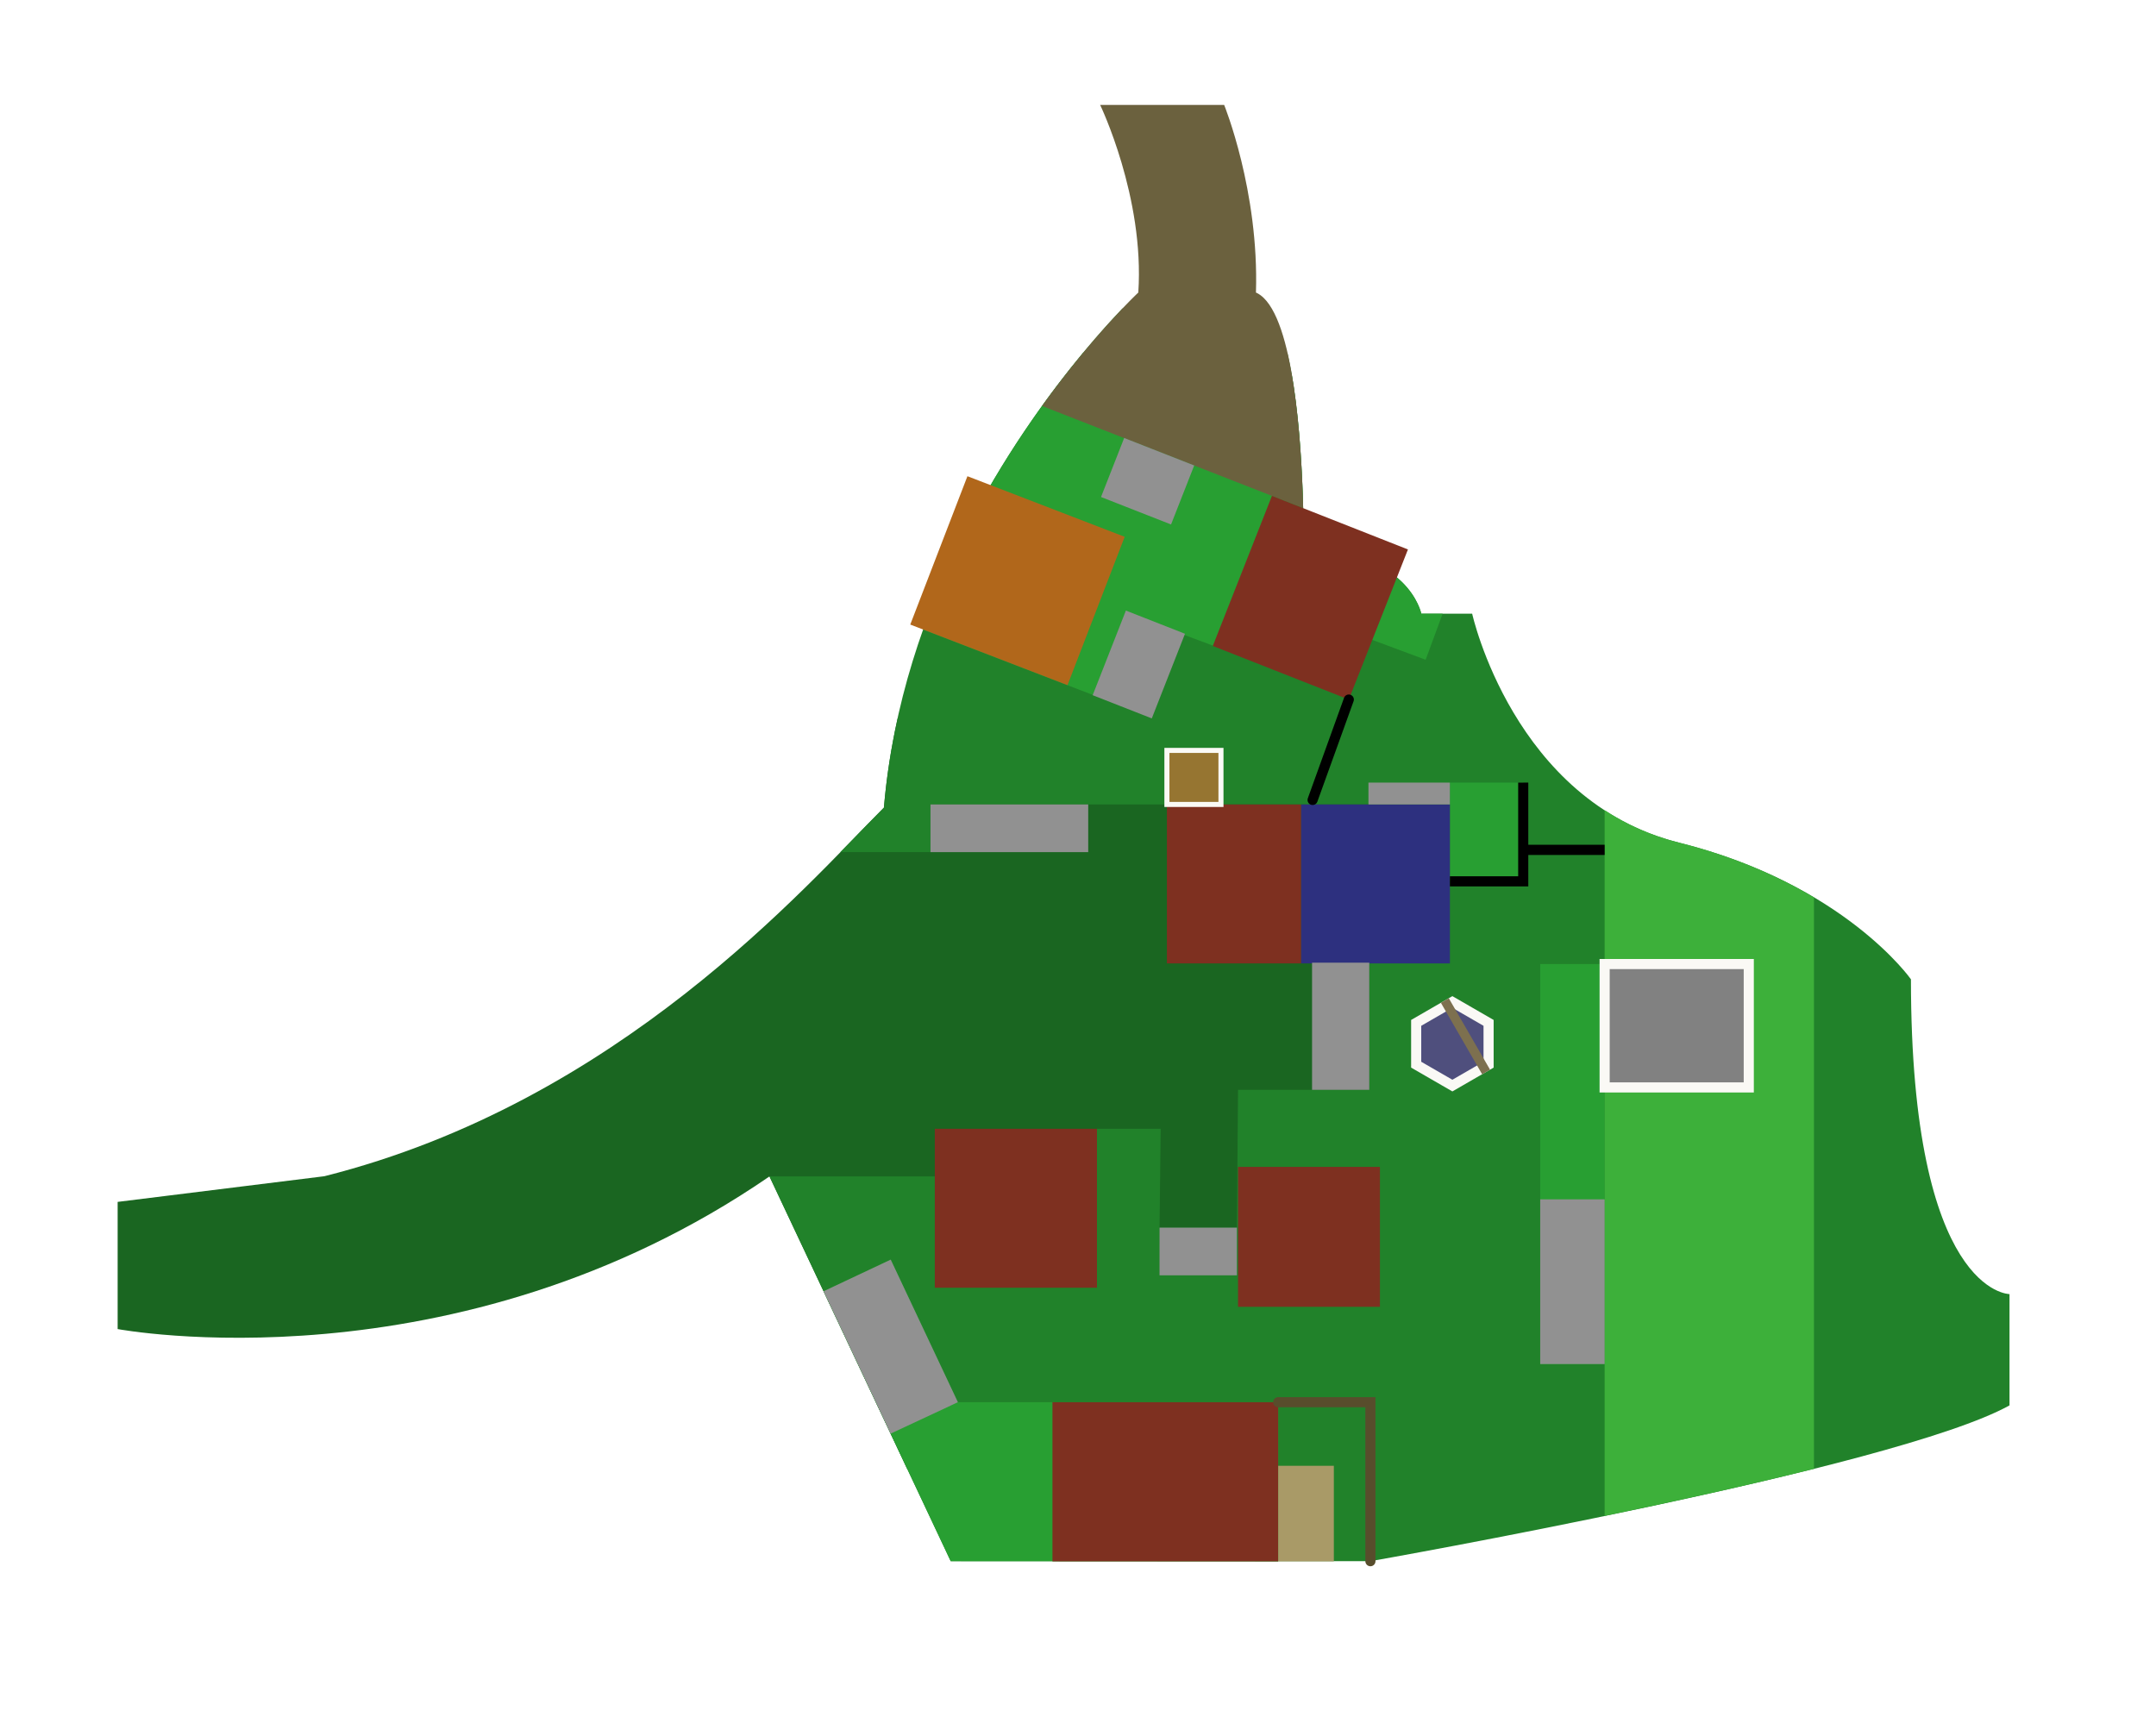 <?xml version="1.0" encoding="UTF-8" standalone="no"?>
<svg
   xmlns:dc="http://purl.org/dc/elements/1.1/"
   xmlns:cc="http://creativecommons.org/ns#"
   xmlns:rdf="http://www.w3.org/1999/02/22-rdf-syntax-ns#"
   xmlns:svg="http://www.w3.org/2000/svg"
   xmlns="http://www.w3.org/2000/svg"
   xmlns:sodipodi="http://sodipodi.sourceforge.net/DTD/sodipodi-0.dtd"
   xmlns:inkscape="http://www.inkscape.org/namespaces/inkscape"
   inkscape:version="1.0 (4035a4fb49, 2020-05-01)"
   sodipodi:docname="map-kakariko_village.svg"
   viewBox="0 0 213 169"
   height="169"
   width="213"
   id="svg970"
   version="1.1">
  <defs
     id="defs974">
    <filter
       height="1"
       y="-1.008627e-06"
       width="1"
       x="-1.480999e-06"
       id="filter1749"
       style="color-interpolation-filters:sRGB"
       inkscape:collect="always">
      <feGaussianBlur
         id="feGaussianBlur1751"
         stdDeviation="1.6846586e-05"
         inkscape:collect="always" />
    </filter>
  </defs>
  <sodipodi:namedview
     inkscape:snap-global="true"
     inkscape:current-layer="g978"
     inkscape:window-maximized="1"
     inkscape:window-y="-8"
     inkscape:window-x="892"
     inkscape:cy="80.516347"
     inkscape:cx="121.30669"
     inkscape:zoom="3.183432"
     showgrid="false"
     id="namedview972"
     inkscape:window-height="705"
     inkscape:window-width="1366"
     inkscape:pageshadow="2"
     inkscape:pageopacity="0"
     guidetolerance="10"
     gridtolerance="10"
     objecttolerance="10"
     borderopacity="1"
     bordercolor="#666666"
     pagecolor="#ffffff" />
  <g
     id="g978"
     inkscape:label="Image"
     inkscape:groupmode="layer">
    <path
       inkscape:label="Level 1"
       d="m 88.676,70.992 c -0.625,2.835 -1.095,5.768 -1.35,8.797 -7.748,7.748 -26.124,29.073 -55.283,36.416 l -20.42,2.535 v 12.564 c 0,0 33.298,6.282 64.396,-15.078 l 13.613,28.9 H 137.902 V 70.992 Z"
       style="fill:#1a6621;fill-opacity:1;stroke:none;stroke-width:2.3;stroke-opacity:1;stop-color:#000000"
       id="rect1619" />
    <path
       sodipodi:nodetypes="cccccccccccccccccccsccccc"
       inkscape:label="Level 2"
       d="m 106.99,34.873 c -6.862,8.274 -17.948,24.537 -19.664,44.916 -1.167,1.167 -2.656,2.708 -4.305,4.396 h 8.902 v -4.711 h 43.348 l 0.006,28.198 c -4.366,0 -7.598,-4.1e-4 -12.967,-4.1e-4 l -0.111,13.612 h -7.643 l 0.111,-9.769 h -6.293 l -15.541,4.712 H 76.02 l 17.904,38.01 h 41.465 c 0,0 51.83,-9.11 63.139,-15.393 v -10.994 c 0,0 -9.738,-0.001 -9.738,-31.1 0,0 -6.595,-9.422 -22.93,-13.506 C 149.525,79.16 145.441,60.627 145.441,60.627 h -5.027 c 0,0 -1.257,-6.283 -11.623,-6.283 0,0 0.15,-11.895 -1.604,-19.471 z"
       style="display:inline;opacity:1;fill:#21822a;fill-opacity:1;stroke:none;stroke-width:2.856;stroke-opacity:1;stop-color:#000000"
       id="rect1574" />
    <path
       d="m 110.896,30.473 c -3.829,3.994 -13.949,15.567 -19.693,31.732 l 16.793,6.463 3.178,-8.127 8.689,3.256 c 5.267,-3.151 9.425,-3.571 15.762,-0.561 l 5.219,1.945 1.68,-4.555 h -2.109 c 0,0 -1.257,-6.283 -11.623,-6.283 0,0 0.125,-9.944 -1.191,-17.441 z m 32.346,46.844 v 9.756 h 7.244 v -9.756 z m 8.922,17.928 v 39.516 h 6.365 V 95.244 Z m -64.166,29.201 -6.635,3.127 12.561,26.664 32.355,0.019 V 138.529 H 94.633 Z"
       inkscape:label="Level 3"
       style="display:inline;fill:#289f32;fill-opacity:1;stroke:none;stroke-width:2.3;stroke-opacity:1;stop-color:#000000"
       id="rect1671" />
    <path
       inkscape:label="Level 4"
       d="m 158.529,80.045 v 69.713 c 6.769,-1.4 14.011,-2.978 20.68,-4.648 V 88.662 c -3.421,-2.036 -7.814,-4.034 -13.35,-5.418 -2.79,-0.697 -5.214,-1.823 -7.33,-3.199 z"
       style="fill:#3db03a;fill-opacity:1;stroke:none;stroke-width:2.636;stroke-linecap:round;stroke-opacity:1;stop-color:#000000"
       id="rect1824" />
    <path
       d="m 108.688,10.365 c 0,0 4.398,9.111 3.77,18.535 0,0 -4.389,4.089 -9.514,11.207 l 25.801,10.09 c -0.163,-6.482 -0.906,-18.575 -4.203,-21.025 -0.002,-0.002 -0.004,-0.004 -0.006,-0.006 -0.001,-8.98e-4 -0.003,-0.001 -0.004,-0.002 -0.146,-0.107 -0.295,-0.196 -0.451,-0.264 0.314,-10.052 -3.141,-18.535 -3.141,-18.535 z"
       inkscape:label="Trail Entrance"
       style="display:inline;fill:#6b613e;fill-opacity:1;stroke:none;stroke-width:1px;stroke-linecap:butt;stroke-linejoin:miter;stroke-opacity:1;filter:url(#filter1749)"
       id="path1568" />
    <g
       inkscape:label="Houses"
       id="g2461">
      <rect
         style="fill:#7e3020;fill-opacity:1;stroke:none;stroke-width:2.253;stroke-opacity:1;stop-color:#000000"
         id="rect1570"
         width="13.266"
         height="15.706"
         x="115.284"
         y="79.474"
         inkscape:label="House 1" />
      <rect
         style="fill:#2d307f;fill-opacity:1;stroke:none;stroke-width:2.371;stroke-opacity:1;stop-color:#000000"
         id="rect1572"
         width="14.691"
         height="15.706"
         x="-143.242"
         y="79.474"
         transform="scale(-1,1)"
         inkscape:label="House 2" />
      <rect
         style="fill:#7e3020;fill-opacity:1;stroke:none;stroke-width:2.3;stroke-opacity:1;stop-color:#000000"
         id="rect1566"
         width="14.442"
         height="15.938"
         x="134.87"
         y="-0.487"
         transform="rotate(21.505)"
         inkscape:label="House 3" />
      <rect
         style="fill:#b1671b;fill-opacity:1;stroke:none;stroke-width:2.3;stroke-opacity:1;stop-color:#000000"
         id="rect1564"
         width="16.649"
         height="15.706"
         x="106.101"
         y="9.53"
         transform="rotate(21.076)"
         inkscape:label="House 4" />
      <rect
         style="fill:#7e3020;fill-opacity:1;stroke:none;stroke-width:2.3;stroke-opacity:1;stop-color:#000000"
         id="rect1642"
         width="16.02"
         height="15.706"
         x="92.353"
         y="111.515"
         inkscape:label="House-Skulltula" />
      <rect
         style="fill:#7e3020;fill-opacity:1;stroke:none;stroke-width:2.3;stroke-opacity:1;stop-color:#000000"
         id="rect1644"
         width="14.019"
         height="13.822"
         x="122.31"
         y="115.284"
         inkscape:label="House-Shooting" />
      <rect
         style="fill:#7e3020;fill-opacity:1;stroke:none;stroke-width:2.325;stroke-opacity:1;stop-color:#000000"
         id="rect1646"
         width="22.303"
         height="15.725"
         x="103.976"
         y="138.53"
         inkscape:label="House-Impa" />
    </g>
    <g
       inkscape:label="Well"
       id="g1852">
      <path
         sodipodi:type="star"
         style="fill:#4f4f7d;fill-opacity:1;stroke:#faf9f5;stroke-width:1;stroke-linecap:round;stroke-miterlimit:4;stroke-dasharray:none;stroke-opacity:1;stop-color:#000000"
         id="path1790"
         sodipodi:sides="6"
         sodipodi:cx="143.48611"
         sodipodi:cy="103.11963"
         sodipodi:r1="4.1297927"
         sodipodi:r2="3.5765052"
         sodipodi:arg1="1.5707963"
         sodipodi:arg2="2.0943951"
         inkscape:flatsided="true"
         inkscape:rounded="0"
         inkscape:randomized="0"
         d="m 143.486,107.249 -3.576,-2.065 0,-4.13 3.576,-2.065 3.577,2.065 0,4.13 z"
         inkscape:label="Well" />
      <rect
         inkscape:label="Beam"
         style="fill:#7d704f;fill-opacity:1;stroke:none;stroke-width:2.3;stroke-linecap:round;stroke-opacity:1;stop-color:#000000"
         id="rect1792"
         width="8.153"
         height="0.902"
         x="156.973"
         y="-74.646"
         transform="rotate(60)" />
    </g>
    <g
       style="display:inline"
       inkscape:label="Stairs"
       id="g1862">
      <path
         inkscape:label="Stairs 8"
         id="rect1730"
         style="display:inline;fill:#919191;fill-opacity:1;stroke:none;stroke-width:2.3;stroke-opacity:1;stop-color:#000000"
         d="m 87.998,124.445 -6.635,3.127 6.625,14.064 6.645,-3.107 z" />
      <path
         sodipodi:nodetypes="ccccc"
         d="m 152.164,118.489 h 6.365 v 16.271 h -6.365 z"
         inkscape:label="Stairs 7"
         style="display:inline;fill:#919191;stroke:none;stroke-width:2.333;stroke-opacity:1;stop-color:#000000"
         id="rect1562-4-3" />
      <path
         id="rect1562-4"
         style="display:inline;fill:#919191;stroke:none;stroke-width:1.376;stroke-opacity:1;stop-color:#000000"
         inkscape:label="Stairs 6"
         d="m 114.556,121.284 h 7.643 v 4.712 h -7.644 z"
         sodipodi:nodetypes="ccccc" />
      <path
         id="rect1640"
         style="fill:#919191;fill-opacity:1;stroke:none;stroke-width:2.3;stroke-opacity:1;stop-color:#000000"
         inkscape:label="Stairs 5"
         d="m 129.623,95.107 h 5.654 v 12.565 l -5.654,-4.1e-4 z"
         sodipodi:nodetypes="ccccc" />
      <rect
         style="fill:#919191;stroke:none;stroke-width:1.965;stroke-opacity:1;stop-color:#000000"
         id="rect1562"
         width="15.585"
         height="4.712"
         x="91.924"
         y="79.474"
         inkscape:label="Stairs 4" />
      <rect
         inkscape:label="Stairs 3"
         y="77.316"
         x="135.195"
         height="2.158"
         width="8.046"
         id="rect1562-5"
         style="fill:#919191;stroke:none;stroke-width:0.955;stroke-opacity:1;stop-color:#000000" />
      <rect
         style="fill:#919191;fill-opacity:1;stroke:none;stroke-width:2.3;stroke-opacity:1;stop-color:#000000"
         id="rect1680"
         width="6.274"
         height="8.982"
         x="125.577"
         y="15.526"
         transform="rotate(21.423)"
         ry="0"
         inkscape:label="Stairs 2" />
      <rect
         ry="0"
         transform="rotate(21.423)"
         y="-0.284"
         x="119.193"
         height="6.263"
         width="7.432"
         id="rect1680-1"
         style="fill:#919191;fill-opacity:1;stroke:none;stroke-width:2.3;stroke-opacity:1;stop-color:#000000"
         inkscape:label="Stairs 1" />
      <rect
         y="74.134"
         x="115.284"
         height="5.34"
         width="5.34"
         id="rect1870"
         style="fill:#967531;fill-opacity:1;stroke:#faf9f5;stroke-width:0.5;stroke-linecap:round;stroke-miterlimit:4;stroke-dasharray:none;stroke-opacity:1;stop-color:#000000" />
    </g>
    <rect
       inkscape:label="Windmill"
       y="95.244"
       x="158.529"
       height="12.187"
       width="14.24"
       id="rect1872"
       style="fill:#818181;fill-opacity:1;stroke:#faf9f5;stroke-width:1;stroke-linecap:round;stroke-miterlimit:4;stroke-dasharray:none;stroke-opacity:1;stop-color:#000000" />
    <g
       inkscape:label="Cucco pen"
       id="g1866">
      <rect
         style="fill:#a99a67;fill-opacity:1;stroke:none;stroke-width:2.3;stroke-linecap:round;stroke-opacity:1;stop-color:#000000"
         id="rect1843"
         width="5.497"
         height="9.443"
         x="126.279"
         y="144.812"
         inkscape:label="Cucco Hutch" />
      <path
         style="fill:none;stroke:#584d2c;stroke-width:1px;stroke-linecap:round;stroke-linejoin:miter;stroke-opacity:1"
         d="m 126.279,138.53 9.11,-4.4e-4 v 15.707"
         id="path1845"
         inkscape:label="Cucco Fence" />
    </g>
    <g
       inkscape:label="Fences"
       id="g1879">
      <path
         style="display:inline;fill:none;stroke:#000000;stroke-width:1px;stroke-linecap:round;stroke-linejoin:miter;stroke-opacity:1"
         d="m 133.254,69.111 -3.577,9.919"
         id="path1769"
         sodipodi:nodetypes="cc" />
      <path
         style="display:inline;fill:none;stroke:#000000;stroke-width:1px;stroke-linecap:butt;stroke-linejoin:miter;stroke-opacity:1"
         d="m 150.487,77.316 v 9.755 h -7.245"
         id="path1788" />
      <path
         style="fill:none;stroke:#000000;stroke-width:1.01px;stroke-linecap:butt;stroke-linejoin:miter;stroke-opacity:1"
         d="m 150.598,83.962 h 7.931"
         id="path1868" />
    </g>
  </g>
</svg>
